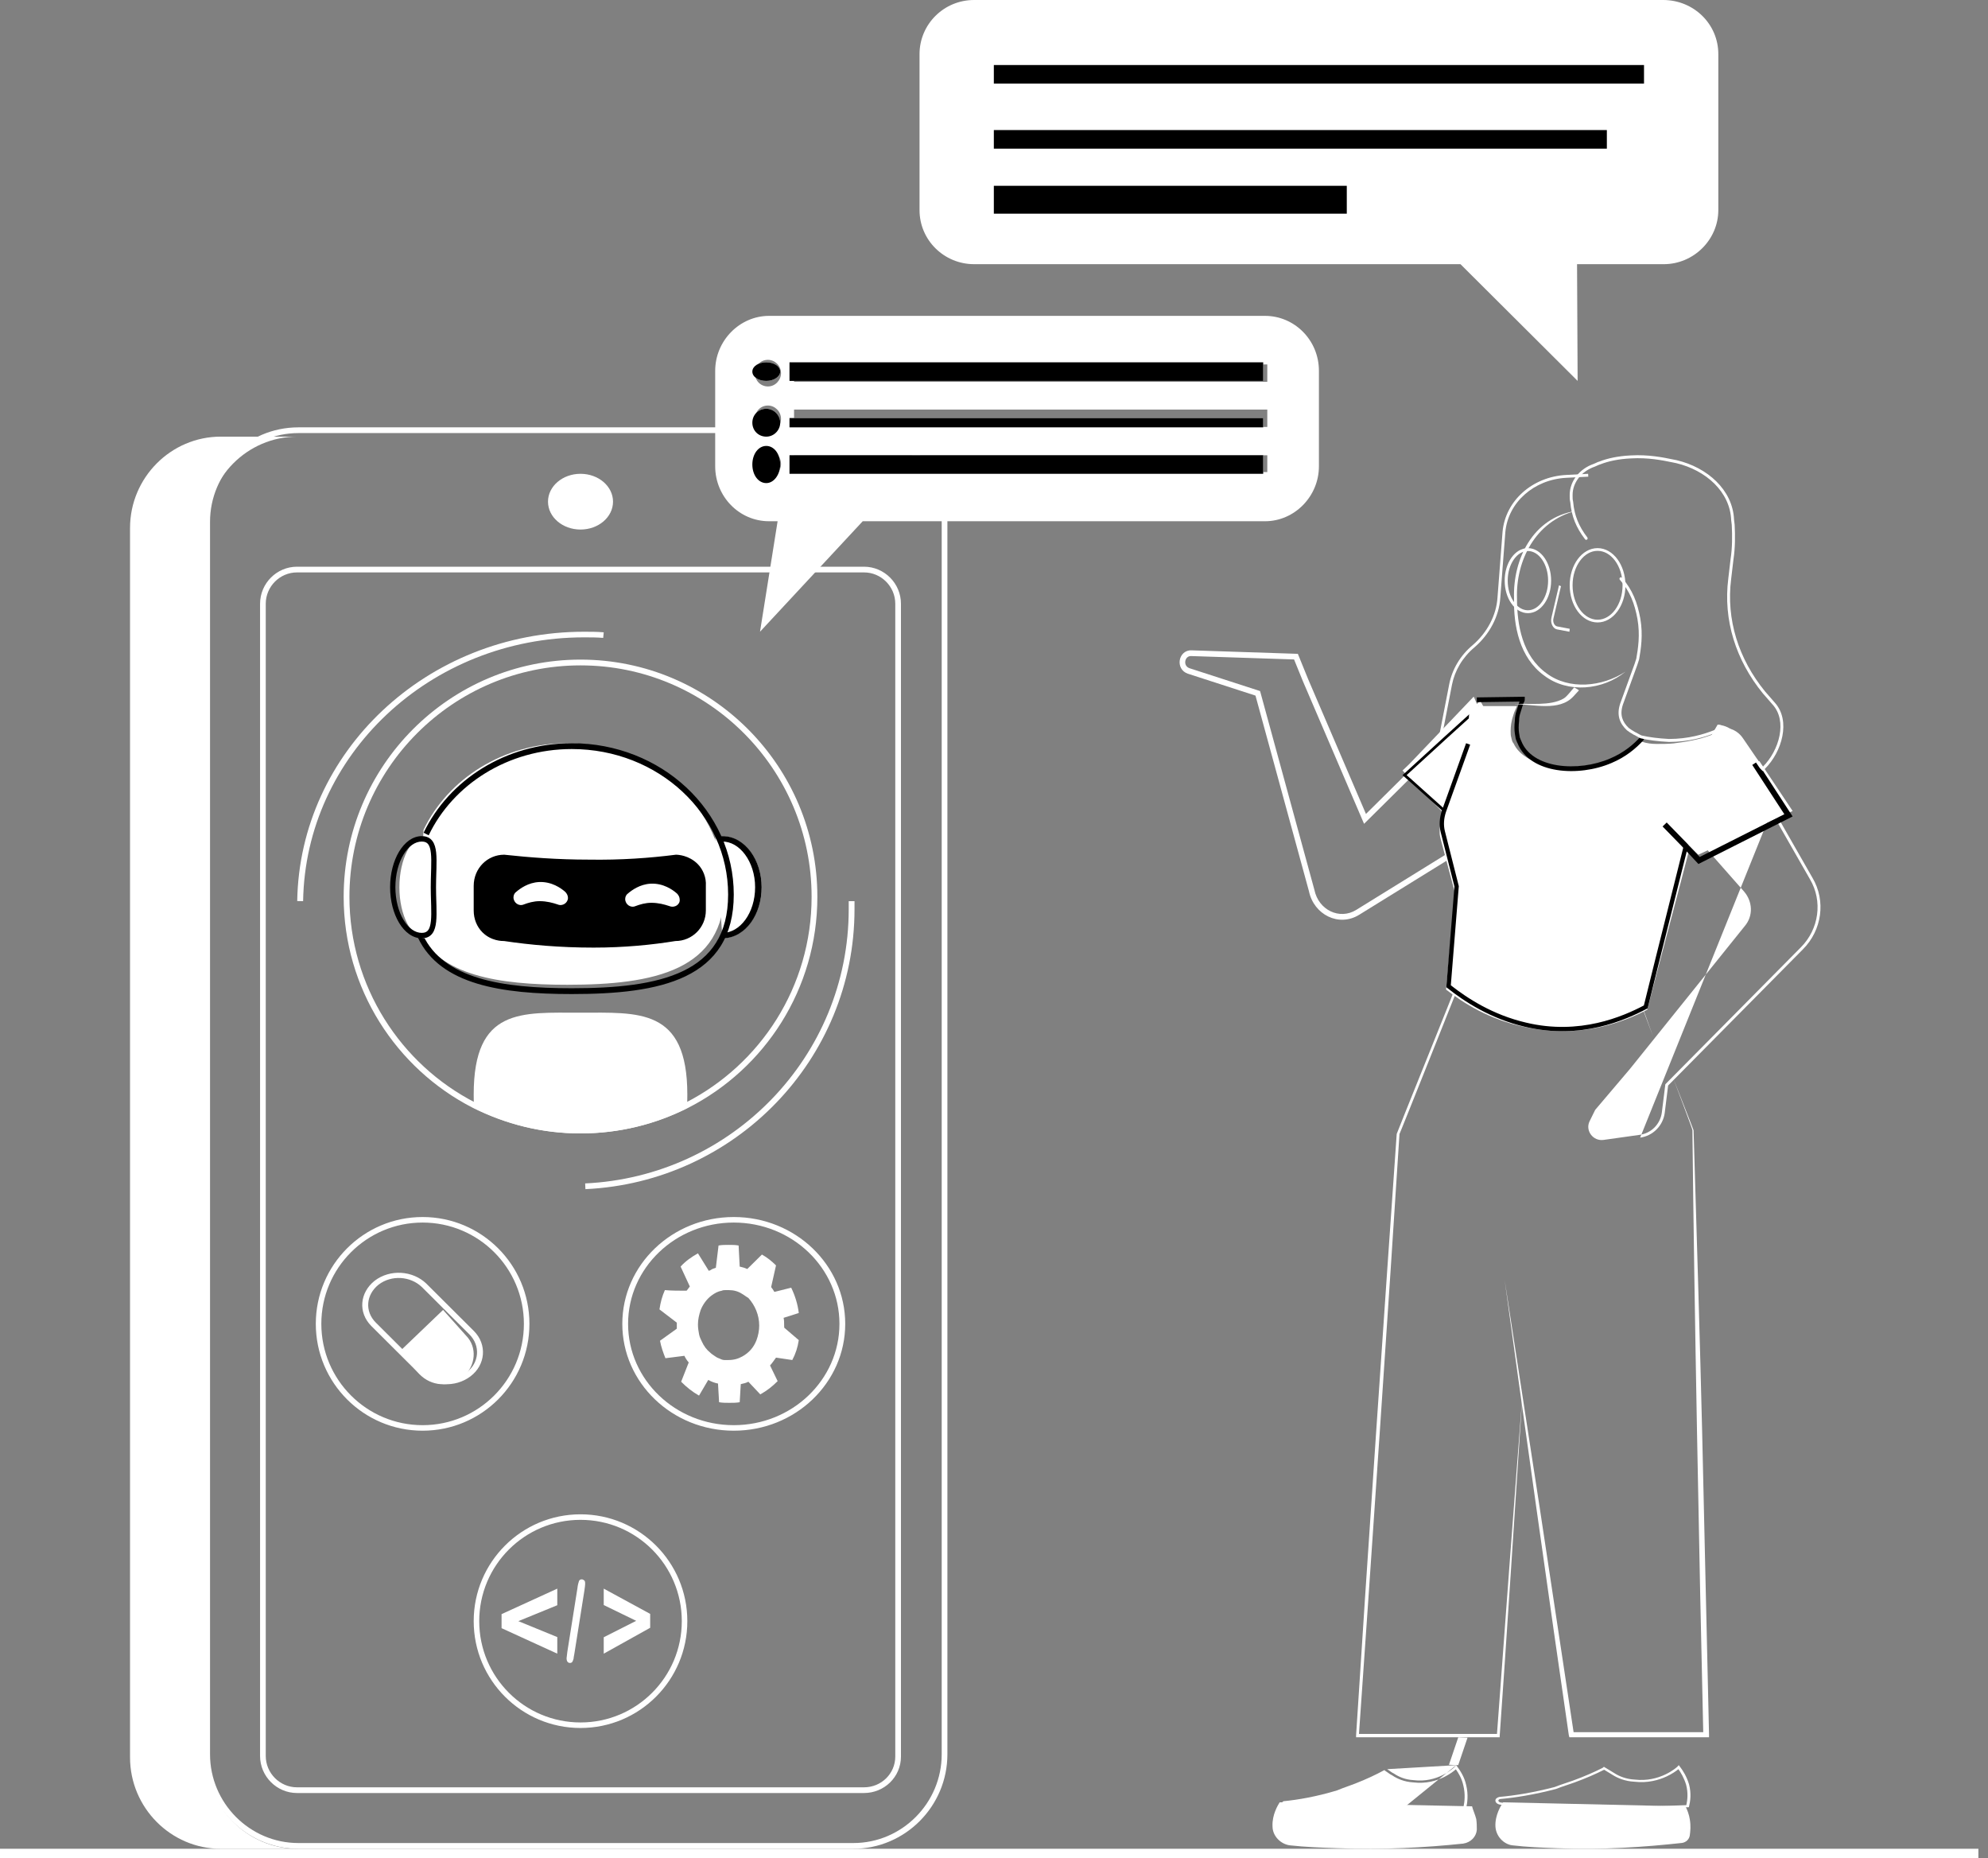 <svg viewBox="0 0 183 171" fill="none" xmlns="http://www.w3.org/2000/svg">
<rect x="0" y="0" width="183" height="171" fill="#808080" stroke="none"/>
<path d="M27.36 170.145H20.317C15.726 170.145 11.97 166.361 11.97 161.737V48.593C11.97 43.969 15.726 40.185 20.317 40.185H27.36C22.769 40.185 19.013 43.969 19.013 48.593V161.737C19.013 166.361 22.769 170.145 27.36 170.145Z" fill="white"/>
<path fill-rule="evenodd" clip-rule="evenodd" d="M27.465 39.857C22.994 39.857 19.334 43.532 19.334 48.023V161.452C19.334 165.943 22.994 169.618 27.465 169.618H78.555C83.026 169.618 86.686 165.943 86.686 161.452V48.023C86.686 43.531 83.078 39.857 78.555 39.857H27.465ZM18.81 48.023C18.81 43.241 22.704 39.33 27.465 39.33H78.555C83.369 39.33 87.21 43.242 87.21 48.023V161.452C87.21 166.234 83.316 170.145 78.555 170.145H27.465C22.704 170.145 18.81 166.234 18.81 161.452V48.023Z" fill="white"/>
<path fill-rule="evenodd" clip-rule="evenodd" d="M27.343 52.68C25.76 52.68 24.463 53.979 24.463 55.566V161.605C24.463 163.191 25.76 164.49 27.343 164.49H79.532C81.121 164.49 82.412 163.238 82.412 161.657V55.566C82.412 53.979 81.115 52.68 79.532 52.68H27.343ZM23.94 55.566C23.94 53.689 25.471 52.155 27.343 52.155H79.532C81.404 52.155 82.935 53.689 82.935 55.566V161.657C82.935 163.539 81.399 165.015 79.532 165.015H27.343C25.471 165.015 23.94 163.481 23.94 161.605V55.566Z" fill="white"/>
<path d="M53.438 48.735C55.09 48.735 56.43 47.587 56.43 46.17C56.43 44.753 55.09 43.605 53.438 43.605C51.785 43.605 50.445 44.753 50.445 46.17C50.445 47.587 51.785 48.735 53.438 48.735Z" fill="white"/>
<path d="M65.835 77.003C65.969 76.95 66.169 76.95 66.436 76.95C68.44 76.95 70.11 79.063 70.11 81.653C70.11 84.242 68.507 86.302 66.503 86.355" fill="white"/>
<path fill-rule="evenodd" clip-rule="evenodd" d="M66.219 77.456C66.143 77.461 66.113 77.47 66.103 77.474L65.835 77.026C65.946 76.98 66.065 76.964 66.169 76.957C66.272 76.95 66.388 76.95 66.501 76.95C66.504 76.95 66.507 76.95 66.509 76.95C67.553 76.95 68.46 77.528 69.09 78.375C69.723 79.227 70.11 80.387 70.11 81.653C70.11 82.916 69.739 84.064 69.121 84.909C68.505 85.752 67.617 86.326 66.579 86.355L66.559 85.855C67.323 85.834 68.054 85.407 68.609 84.649C69.16 83.894 69.51 82.84 69.51 81.653C69.51 80.467 69.146 79.4 68.58 78.639C68.01 77.872 67.266 77.45 66.509 77.45C66.385 77.45 66.294 77.45 66.219 77.456Z" fill="black"/>
<path d="M38.988 76.373C41.245 71.674 46.324 68.4 52.224 68.4C60.226 68.4 66.69 74.419 66.69 81.865C66.69 89.31 60.226 90.63 52.224 90.63C45.862 90.63 40.425 89.785 38.475 85.666" fill="white"/>
<path fill-rule="evenodd" clip-rule="evenodd" d="M52.633 68.936C46.749 68.936 41.7 72.205 39.461 76.874L38.995 76.637C41.328 71.772 46.567 68.4 52.633 68.4C60.857 68.4 67.545 74.601 67.545 82.326C67.545 84.255 67.127 85.807 66.354 87.046C65.582 88.285 64.468 89.19 63.109 89.846C60.403 91.152 56.688 91.485 52.633 91.485C49.406 91.485 46.388 91.271 43.922 90.523C41.452 89.775 39.506 88.48 38.475 86.3L38.942 86.065C39.886 88.062 41.68 89.285 44.069 90.009C46.461 90.735 49.418 90.949 52.633 90.949C56.684 90.949 60.295 90.612 62.889 89.361C64.179 88.738 65.209 87.893 65.917 86.756C66.626 85.62 67.025 84.173 67.025 82.326C67.025 74.946 60.62 68.936 52.633 68.936Z" fill="black"/>
<path d="M63.27 100.73C63.27 101.151 63.27 101.572 63.217 101.993C60.31 103.467 56.979 104.31 53.438 104.31C49.896 104.31 46.618 103.467 43.658 101.993C43.605 101.572 43.605 101.151 43.605 100.73C43.605 92.726 47.993 93.2 53.385 93.2C58.777 93.2 63.27 92.726 63.27 100.73Z" fill="white"/>
<path d="M64.222 79.515C63.42 78.71 62.416 78.66 62.216 78.66C59.858 78.962 57.149 79.163 54.19 79.113C51.33 79.113 48.722 78.911 46.414 78.66C44.859 78.66 43.605 79.917 43.605 81.527V83.79C43.605 84.595 43.906 85.299 44.408 85.802C45.21 86.606 46.214 86.606 46.414 86.606C48.772 86.958 51.531 87.21 54.641 87.21C57.45 87.21 60.008 86.958 62.166 86.606C63.721 86.606 64.975 85.349 64.975 83.79V81.527C65.025 80.772 64.724 80.018 64.222 79.515ZM51.33 83.237C50.879 83.086 50.327 82.935 49.675 82.935C49.123 82.935 48.621 83.086 48.22 83.237C47.769 83.438 47.267 83.086 47.267 82.583C47.267 82.382 47.367 82.18 47.518 82.08C47.869 81.778 48.621 81.225 49.625 81.175C50.778 81.124 51.631 81.728 52.032 82.08C52.183 82.231 52.283 82.432 52.283 82.633C52.283 83.086 51.782 83.438 51.33 83.237ZM61.614 83.388C61.162 83.237 60.61 83.086 59.958 83.086C59.407 83.086 58.905 83.237 58.504 83.388C58.052 83.589 57.55 83.237 57.55 82.734C57.55 82.533 57.651 82.331 57.801 82.231C58.152 81.929 58.905 81.376 59.908 81.326C61.062 81.275 61.915 81.879 62.316 82.231C62.467 82.382 62.567 82.583 62.567 82.784C62.617 83.237 62.115 83.589 61.614 83.388Z" fill="black"/>
<path d="M40.143 81.653C40.143 84.242 40.493 86.355 39.178 86.355C37.862 86.355 36.765 84.242 36.765 81.653C36.765 79.063 37.862 76.95 39.178 76.95C40.493 76.95 40.143 79.011 40.143 81.653Z" fill="white"/>
<path fill-rule="evenodd" clip-rule="evenodd" d="M37.149 78.639C36.69 79.4 36.396 80.466 36.396 81.653C36.396 82.838 36.69 83.904 37.149 84.666C37.611 85.433 38.213 85.855 38.826 85.855C39.129 85.855 39.3 85.755 39.415 85.602C39.543 85.431 39.625 85.16 39.666 84.771C39.706 84.386 39.704 83.921 39.69 83.389C39.687 83.25 39.682 83.107 39.678 82.96C39.665 82.549 39.652 82.107 39.652 81.653C39.652 81.186 39.666 80.737 39.678 80.32C39.682 80.174 39.687 80.032 39.69 79.895C39.704 79.36 39.706 78.897 39.666 78.516C39.625 78.13 39.543 77.864 39.417 77.698C39.303 77.548 39.131 77.45 38.826 77.45C38.213 77.45 37.611 77.872 37.149 78.639ZM36.736 78.375C37.246 77.528 37.981 76.95 38.826 76.95C39.25 76.95 39.576 77.096 39.799 77.39C40.01 77.668 40.105 78.047 40.149 78.461C40.193 78.88 40.19 79.374 40.176 79.908C40.172 80.05 40.168 80.195 40.163 80.342C40.151 80.757 40.138 81.195 40.138 81.653C40.138 82.099 40.151 82.528 40.163 82.938C40.168 83.087 40.172 83.233 40.176 83.376C40.19 83.908 40.193 84.403 40.149 84.825C40.105 85.242 40.011 85.625 39.801 85.906C39.578 86.204 39.252 86.355 38.826 86.355C37.981 86.355 37.246 85.777 36.736 84.93C36.223 84.078 35.91 82.918 35.91 81.653C35.91 80.387 36.223 79.227 36.736 78.375Z" fill="black"/>
<path fill-rule="evenodd" clip-rule="evenodd" d="M53.438 61.236C41.701 61.236 32.166 70.784 32.166 82.534C32.166 90.769 36.88 97.956 43.744 101.471C46.679 102.94 49.927 103.779 53.438 103.779C56.949 103.779 60.25 102.939 63.131 101.471C69.995 97.956 74.71 90.822 74.71 82.534C74.71 70.784 65.174 61.236 53.438 61.236ZM31.635 82.534C31.635 70.49 41.408 60.705 53.438 60.705C65.467 60.705 75.24 70.49 75.24 82.534C75.24 91.03 70.406 98.342 63.372 101.944L63.372 101.944C60.417 103.45 57.034 104.31 53.438 104.31C49.84 104.31 46.511 103.449 43.505 101.945L43.503 101.944C36.469 98.342 31.635 90.976 31.635 82.534Z" fill="white"/>
<path fill-rule="evenodd" clip-rule="evenodd" d="M53.761 58.657C39.598 58.657 28.117 69.492 27.902 82.935L27.36 82.927C27.579 69.203 39.301 58.14 53.761 58.14H53.768C54.36 58.14 54.967 58.14 55.575 58.193L55.526 58.707C54.944 58.657 54.36 58.657 53.761 58.657Z" fill="white"/>
<path fill-rule="evenodd" clip-rule="evenodd" d="M78.126 82.935H78.66V83.676C78.66 97.52 67.652 108.799 53.89 109.44L53.865 108.912C67.343 108.283 78.126 97.236 78.126 83.676V82.935Z" fill="white"/>
<path fill-rule="evenodd" clip-rule="evenodd" d="M158.175 4.978V19.335C158.175 22.06 155.902 24.313 153.153 24.313H145.171L145.224 35.055L134.44 24.313H89.667C86.918 24.313 84.645 22.112 84.645 19.335V4.978C84.645 2.253 86.865 0 89.667 0H153.1C155.902 0 158.175 2.201 158.175 4.978Z" fill="white"/>
<path fill-rule="evenodd" clip-rule="evenodd" d="M116.448 29.07H70.797C68.081 29.07 65.835 31.359 65.835 34.128V42.913C65.835 45.681 68.029 47.971 70.797 47.971H71.581L69.961 58.14L79.415 47.971H116.448C119.164 47.971 121.41 45.681 121.41 42.913V34.128C121.41 31.306 119.164 29.07 116.448 29.07ZM70.693 33.116C71.319 33.116 71.894 33.649 71.894 34.341C71.894 34.98 71.372 35.566 70.693 35.566C70.014 35.566 69.491 35.033 69.491 34.341C69.491 33.649 70.014 33.116 70.693 33.116ZM70.693 37.322C71.319 37.322 71.894 37.855 71.894 38.547C71.894 39.239 71.372 39.772 70.693 39.772C70.014 39.772 69.491 39.239 69.491 38.547C69.491 37.855 70.014 37.322 70.693 37.322ZM70.693 43.925C70.066 43.925 69.491 43.392 69.491 42.7C69.491 42.008 70.014 41.475 70.693 41.475C71.372 41.475 71.894 42.008 71.894 42.7C71.894 43.392 71.319 43.925 70.693 43.925ZM116.657 43.445H73.095V41.901H116.657V43.445ZM116.657 39.292H73.095V37.695H116.657V39.292ZM116.657 35.14H73.095V33.542H116.657V35.14Z" fill="white"/>
<path fill-rule="evenodd" clip-rule="evenodd" d="M71.82 42.75C71.82 43.642 71.262 44.46 70.537 44.46C69.813 44.46 69.255 43.717 69.255 42.75C69.255 41.783 69.813 41.04 70.537 41.04C71.262 41.04 71.82 41.783 71.82 42.75Z" fill="white"/>
<path fill-rule="evenodd" clip-rule="evenodd" d="M71.82 38.903C71.82 39.572 71.262 40.185 70.537 40.185C69.813 40.185 69.255 39.627 69.255 38.903C69.255 38.178 69.813 37.62 70.537 37.62C71.262 37.62 71.82 38.233 71.82 38.903Z" fill="white"/>
<path fill-rule="evenodd" clip-rule="evenodd" d="M71.82 34.2C71.82 34.646 71.262 35.055 70.537 35.055C69.813 35.055 69.255 34.683 69.255 34.2C69.255 33.717 69.813 33.345 70.537 33.345C71.262 33.345 71.82 33.717 71.82 34.2Z" fill="white"/>
<path d="M116.28 33.345H72.675V35.055H116.28V33.345Z" fill="white"/>
<path d="M116.28 38.475H72.675V39.33H116.28V38.475Z" fill="white"/>
<path d="M116.28 41.895H72.675V43.605H116.28V41.895Z" fill="white"/>
<path fill-rule="evenodd" clip-rule="evenodd" d="M71.82 34.2C71.82 34.646 71.262 35.055 70.537 35.055C69.813 35.055 69.255 34.683 69.255 34.2C69.255 33.717 69.813 33.345 70.537 33.345C71.262 33.345 71.82 33.717 71.82 34.2Z" fill="black"/>
<path fill-rule="evenodd" clip-rule="evenodd" d="M71.82 38.903C71.82 39.572 71.262 40.185 70.537 40.185C69.813 40.185 69.255 39.627 69.255 38.903C69.255 38.178 69.813 37.62 70.537 37.62C71.262 37.62 71.82 38.233 71.82 38.903Z" fill="black"/>
<path fill-rule="evenodd" clip-rule="evenodd" d="M71.82 42.75C71.82 43.642 71.262 44.46 70.537 44.46C69.813 44.46 69.255 43.717 69.255 42.75C69.255 41.783 69.813 41.04 70.537 41.04C71.262 41.04 71.82 41.783 71.82 42.75Z" fill="black"/>
<path d="M116.28 33.345H72.675V35.055H116.28V33.345Z" fill="black"/>
<path d="M116.28 38.475H72.675V39.33H116.28V38.475Z" fill="black"/>
<path d="M116.28 41.895H72.675V43.605H116.28V41.895Z" fill="black"/>
<path d="M151.335 5.985H91.485V7.695H151.335V5.985Z" fill="black"/>
<path d="M147.915 11.97H91.485V13.68H147.915V11.97Z" fill="black"/>
<path d="M123.975 17.1H91.485V19.665H123.975V17.1Z" fill="black"/>
<path fill-rule="evenodd" clip-rule="evenodd" d="M146.205 43.868L144.189 43.973C141.192 44.128 138.824 46.244 138.571 48.957L138.106 55.006C138 56.73 137.101 58.392 135.734 59.569L135.733 59.571C134.618 60.499 133.91 61.735 133.658 63.02L132.779 67.545L132.525 67.494L133.404 62.969C133.668 61.623 134.408 60.334 135.568 59.368C136.889 58.23 137.747 56.631 137.848 54.988L137.848 54.986L138.314 48.933C138.579 46.069 141.071 43.871 144.175 43.71C144.175 43.71 144.175 43.71 144.175 43.71L146.192 43.605L146.205 43.868Z" fill="white"/>
<path fill-rule="evenodd" clip-rule="evenodd" d="M67.545 112.514C62.172 112.514 57.817 116.689 57.817 121.837C57.817 126.986 62.172 131.161 67.545 131.161C72.918 131.161 77.273 126.986 77.273 121.837C77.273 116.689 72.918 112.514 67.545 112.514ZM57.285 121.837C57.285 116.407 61.879 112.005 67.545 112.005C73.212 112.005 77.805 116.407 77.805 121.837C77.805 127.268 73.212 131.67 67.545 131.67C61.879 131.67 57.285 127.268 57.285 121.837Z" fill="white"/>
<path fill-rule="evenodd" clip-rule="evenodd" d="M53.438 139.874C48.288 139.874 44.114 144.049 44.114 149.197C44.114 154.346 48.288 158.521 53.438 158.521C58.587 158.521 62.761 154.346 62.761 149.197C62.761 144.049 58.587 139.874 53.438 139.874ZM43.605 149.197C43.605 143.767 48.007 139.365 53.438 139.365C58.868 139.365 63.27 143.767 63.27 149.197C63.27 154.628 58.868 159.03 53.438 159.03C48.007 159.03 43.605 154.628 43.605 149.197Z" fill="white"/>
<path fill-rule="evenodd" clip-rule="evenodd" d="M38.903 112.514C33.754 112.514 29.579 116.689 29.579 121.837C29.579 126.986 33.754 131.161 38.903 131.161C44.051 131.161 48.226 126.986 48.226 121.837C48.226 116.689 44.051 112.514 38.903 112.514ZM29.07 121.837C29.07 116.407 33.472 112.005 38.903 112.005C44.333 112.005 48.735 116.407 48.735 121.837C48.735 127.268 44.333 131.67 38.903 131.67C33.472 131.67 29.07 127.268 29.07 121.837Z" fill="white"/>
<path d="M72.183 122.004C72.183 121.727 72.183 121.505 72.133 121.283L73.53 120.839C73.43 120.007 73.181 119.23 72.831 118.509L71.284 118.897C71.185 118.731 71.085 118.564 70.985 118.453L71.434 116.456C71.035 116.068 70.636 115.735 70.137 115.458L68.789 116.789C68.54 116.678 68.34 116.623 68.091 116.567L67.991 114.626C67.691 114.57 67.392 114.57 67.093 114.57C66.743 114.57 66.444 114.57 66.144 114.626L65.895 116.678C65.695 116.734 65.546 116.789 65.396 116.9C65.346 116.9 65.296 116.956 65.246 116.956L64.248 115.347C63.649 115.68 63.1 116.068 62.651 116.567L63.5 118.398C63.4 118.509 63.35 118.62 63.25 118.731L63.2 118.786C62.502 118.786 61.803 118.786 61.204 118.731C60.955 119.286 60.805 119.84 60.705 120.506L62.302 121.727C62.302 121.838 62.302 121.949 62.302 122.004C62.302 122.115 62.302 122.226 62.302 122.281L60.755 123.391C60.855 123.946 61.054 124.5 61.254 125L63.001 124.778C63.1 125 63.25 125.222 63.4 125.388L62.701 127.163C63.2 127.663 63.749 128.106 64.348 128.439L65.196 126.997C65.496 127.163 65.795 127.274 66.094 127.33L66.194 129.05C66.494 129.105 66.843 129.105 67.142 129.105C67.442 129.105 67.791 129.105 68.091 129.05L68.19 127.385C68.44 127.33 68.689 127.274 68.889 127.163L69.987 128.328C70.586 127.996 71.085 127.607 71.584 127.108L70.885 125.665C71.085 125.444 71.234 125.222 71.434 124.944L72.931 125.166C73.231 124.611 73.43 124.001 73.53 123.335L72.233 122.226C72.183 122.226 72.183 122.115 72.183 122.004ZM69.887 122.004C69.887 122.448 69.787 122.947 69.638 123.335C69.388 124.001 68.939 124.5 68.34 124.833C67.941 125.055 67.542 125.166 67.043 125.166C66.943 125.166 66.793 125.166 66.693 125.166C66.544 125.166 66.394 125.111 66.294 125.055C66.144 125 65.995 124.944 65.845 124.833C65.695 124.722 65.496 124.611 65.396 124.5C65.046 124.223 64.797 123.89 64.597 123.446C64.498 123.224 64.398 123.058 64.348 122.781C64.298 122.503 64.248 122.226 64.248 121.893C64.248 121.449 64.348 121.005 64.498 120.562C64.697 120.062 65.046 119.563 65.496 119.23C65.795 119.008 66.094 118.842 66.444 118.786C66.544 118.731 66.693 118.731 66.793 118.731C66.893 118.731 66.993 118.731 67.093 118.731C67.542 118.731 67.941 118.842 68.29 119.064C68.49 119.175 68.689 119.341 68.889 119.452C69.488 120.118 69.887 121.005 69.887 122.004Z" fill="white"/>
<path d="M51.3 150.664V152.19L46.17 149.843V148.552L51.3 146.205V147.731L47.715 149.197L51.3 150.664Z" fill="white"/>
<path d="M53.794 146.387L52.867 152.226C52.832 152.445 52.796 152.554 52.796 152.663C52.761 152.772 52.725 152.881 52.689 152.936C52.654 152.99 52.583 153.045 52.476 153.045C52.262 153.045 52.155 152.881 52.155 152.608C52.155 152.554 52.191 152.336 52.226 152.008L53.153 146.169C53.188 145.841 53.259 145.623 53.295 145.514C53.331 145.405 53.438 145.35 53.544 145.35C53.651 145.35 53.722 145.405 53.794 145.459C53.865 145.514 53.865 145.677 53.865 145.787C53.865 145.896 53.829 146.114 53.794 146.387Z" fill="white"/>
<path d="M59.85 149.808L55.575 152.19V150.679L58.563 149.168L55.575 147.716V146.205L59.85 148.529V149.808Z" fill="white"/>
<path fill-rule="evenodd" clip-rule="evenodd" d="M34.847 118.23C33.696 119.152 33.552 120.678 34.597 121.724C34.597 121.724 34.597 121.724 34.597 121.724L38.969 126.079C40.022 127.088 41.766 127.214 42.96 126.298L42.961 126.298C44.104 125.427 44.256 123.855 43.208 122.806C43.208 122.806 43.208 122.806 43.208 122.806L38.836 118.451C37.783 117.443 36.042 117.316 34.847 118.23ZM34.485 117.871C35.914 116.776 37.997 116.936 39.241 118.129L39.245 118.133L43.619 122.49C44.867 123.739 44.691 125.615 43.32 126.659C41.891 127.754 39.808 127.594 38.564 126.401L38.56 126.397L34.186 122.04L34.186 122.04C32.935 120.788 33.118 118.964 34.48 117.875L34.485 117.871Z" fill="white"/>
<path d="M42.644 126.715C41.438 127.725 39.679 127.581 38.624 126.474L36.765 124.405L38.775 122.48L40.785 120.555L42.895 122.913C43.95 123.972 43.799 125.704 42.644 126.715Z" fill="white"/>
<path fill-rule="evenodd" clip-rule="evenodd" d="M109.695 59.852L119.471 60.174L120.412 62.492L125.74 74.909L136.255 64.49L141.93 74.685L134.149 78.603L125.115 84.189C125.115 84.189 125.115 84.189 125.115 84.189C123.244 85.347 120.942 84.18 120.492 82.022L115.57 64.017L109.343 62.001C108.741 61.796 108.518 61.236 108.602 60.749C108.685 60.266 109.078 59.818 109.695 59.852ZM109.505 61.5L115.993 63.6L120.994 81.896L120.996 81.904C121.376 83.75 123.309 84.689 124.847 83.738L133.9 78.139L141.21 74.459L136.136 65.343L125.565 75.818L119.936 62.696L119.121 60.69L109.669 60.379C109.357 60.361 109.157 60.572 109.111 60.84C109.066 61.105 109.179 61.388 109.505 61.5Z" fill="white"/>
<path fill-rule="evenodd" clip-rule="evenodd" d="M133.38 162.416L134.238 159.885L135.09 159.919L134.232 162.45L133.38 162.416Z" fill="white"/>
<path d="M135.508 166.239C135.562 166.503 135.781 166.978 135.89 167.4C135.945 167.77 135.945 168.086 135.945 168.403C135.89 169.036 135.398 169.564 134.688 169.67C131.189 170.039 127.307 170.25 123.098 170.092C121.567 170.039 120.146 169.986 118.724 169.828C117.904 169.722 117.139 168.984 117.139 168.086C117.084 167.031 117.631 166.134 117.795 165.87L135.508 166.239Z" fill="white"/>
<path d="M155.142 166.249C155.295 166.466 155.5 167.062 155.551 167.442C155.653 168.038 155.602 168.525 155.551 168.905C155.5 169.284 155.193 169.555 154.835 169.609C151.359 169.988 147.525 170.259 143.384 170.097C141.901 170.043 140.572 169.988 139.192 169.826C138.425 169.718 137.709 169.013 137.658 168.092C137.607 167.062 138.169 166.141 138.374 165.87L155.142 166.249Z" fill="white"/>
<path fill-rule="evenodd" clip-rule="evenodd" d="M134.047 162.45L134.153 162.598C134.42 162.973 134.802 163.523 134.965 164.286C135.182 165.171 135.073 165.929 134.965 166.392L134.946 166.472L134.841 166.477C134.167 166.504 133.487 166.532 132.806 166.56C131.449 166.615 130.092 166.67 128.782 166.725M127.693 162.819C127.782 162.872 127.863 162.932 127.939 162.988C127.958 163.002 127.976 163.015 127.994 163.028C128.092 163.099 128.19 163.166 128.311 163.222L128.321 163.227L128.33 163.233C128.74 163.512 129.351 163.789 130.112 163.828L130.118 163.829L130.124 163.83C131.225 163.969 132.149 163.691 132.816 163.358C133.485 163.024 133.884 162.641 133.926 162.591L134.047 162.45M127.43 162.908C126.694 163.311 125.766 163.749 124.74 164.148C124.529 164.231 124.317 164.307 124.104 164.383C124.047 164.403 123.99 164.424 123.933 164.445C123.661 164.543 123.385 164.645 123.096 164.767L123.089 164.771L123.081 164.773C121.174 165.35 119.476 165.642 118.142 165.769C118.07 165.816 118.027 165.867 118.006 165.906C117.997 165.923 117.993 165.935 117.991 165.944L117.992 165.945L118.002 165.968C118.01 165.987 118.031 166.002 118.083 166.02C118.095 166.024 118.106 166.028 118.12 166.032L118.122 166.033L118.122 166.033C118.134 166.037 118.151 166.042 118.166 166.047C118.177 166.052 118.194 166.058 118.211 166.069C118.843 166.129 119.473 166.217 120.106 166.305C120.126 166.307 120.146 166.31 120.166 166.313C120.837 166.406 121.511 166.499 122.197 166.56L122.201 166.561L122.201 166.561C122.242 166.565 122.283 166.57 122.325 166.574C122.657 166.611 123.031 166.652 123.366 166.724C124.264 166.683 125.161 166.653 126.057 166.622L126.057 166.622C126.961 166.591 127.864 166.56 128.766 166.518L128.767 166.518C130.077 166.463 131.435 166.408 132.793 166.353C133.437 166.327 134.082 166.301 134.722 166.274C134.819 165.822 134.9 165.127 134.704 164.323L134.703 164.321L134.703 164.321C134.566 163.678 134.266 163.193 134.016 162.833C133.83 162.997 133.467 163.279 132.959 163.532C132.258 163.882 131.27 164.183 130.088 164.035C129.262 163.99 128.603 163.692 128.164 163.395C128.024 163.328 127.912 163.252 127.813 163.18C127.792 163.164 127.772 163.149 127.752 163.135C127.674 163.077 127.604 163.026 127.525 162.98L127.517 162.975L127.511 162.97C127.489 162.954 127.474 162.937 127.462 162.924C127.459 162.92 127.457 162.917 127.454 162.914C127.446 162.912 127.438 162.911 127.43 162.908ZM117.99 165.956C117.99 165.956 117.99 165.955 117.99 165.954C117.99 165.955 117.99 165.956 117.99 165.956Z" fill="white"/>
<path fill-rule="evenodd" clip-rule="evenodd" d="M154.534 162.45L154.643 162.593C154.923 162.958 155.257 163.485 155.48 164.213L155.481 164.216L155.481 164.216C155.705 165.069 155.593 165.799 155.481 166.244L155.462 166.322L155.353 166.326C153.27 166.405 151.129 166.485 149.098 166.525C148.166 166.565 147.233 166.595 146.301 166.625L146.301 166.625C145.368 166.654 144.437 166.684 143.505 166.724L143.482 166.725L143.46 166.72C143.127 166.652 142.752 166.613 142.399 166.577C142.357 166.573 142.315 166.568 142.273 166.564C141.556 166.504 140.853 166.414 140.161 166.324C140.142 166.322 140.122 166.319 140.103 166.317C139.429 166.23 138.767 166.144 138.105 166.086L138.096 166.085L138.088 166.084C137.81 166.034 137.655 165.876 137.655 165.708C137.655 165.532 137.824 165.423 138.023 165.375L138.036 165.372L138.05 165.371C139.408 165.252 141.15 164.976 143.112 164.462C143.414 164.343 143.702 164.243 143.981 164.149C144.042 164.129 144.101 164.109 144.161 164.089C144.38 164.016 144.593 163.944 144.807 163.867C145.856 163.486 146.803 163.069 147.551 162.686L147.639 162.601C147.753 162.663 147.935 162.775 148.119 162.889C148.139 162.902 148.16 162.915 148.18 162.927C148.346 163.03 148.51 163.131 148.63 163.201L148.634 163.204L148.634 163.204C149.057 163.472 149.688 163.739 150.473 163.777L150.48 163.777L150.486 163.778C151.622 163.912 152.575 163.644 153.263 163.324C153.954 163.003 154.365 162.634 154.409 162.586L154.534 162.45ZM147.665 162.872C146.912 163.254 145.97 163.667 144.93 164.045C144.712 164.124 144.493 164.197 144.273 164.271C144.215 164.29 144.156 164.31 144.097 164.33C143.816 164.424 143.531 164.523 143.234 164.641L143.225 164.644L143.215 164.647C141.237 165.165 139.477 165.446 138.097 165.567C137.977 165.599 137.929 165.648 137.929 165.708C137.929 165.779 137.991 165.859 138.147 165.889C138.814 165.948 139.48 166.034 140.148 166.12C140.168 166.123 140.189 166.126 140.209 166.128C140.902 166.218 141.598 166.307 142.306 166.366L142.31 166.367L142.31 166.367C142.352 166.371 142.394 166.375 142.438 166.38C142.78 166.415 143.166 166.454 143.512 166.524C144.438 166.485 145.364 166.455 146.288 166.426L146.289 166.426C147.222 166.396 148.153 166.366 149.084 166.326L149.089 166.326L149.089 166.326C151.081 166.287 153.18 166.209 155.23 166.131C155.33 165.696 155.414 165.027 155.212 164.255C155.021 163.632 154.747 163.163 154.5 162.82C154.309 162.978 153.934 163.248 153.411 163.492C152.688 163.829 151.668 164.118 150.448 163.975C149.592 163.932 148.909 163.643 148.456 163.355C148.332 163.283 148.166 163.18 148.003 163.079C147.982 163.066 147.961 163.053 147.941 163.041C147.843 162.98 147.748 162.922 147.665 162.872Z" fill="white"/>
<path d="M140.15 128.288C139.637 136.109 138.613 151.96 138.049 159.781V159.885H137.946H124.984H124.83V159.73C125.701 145.899 127.597 118.135 128.57 104.357C128.57 104.305 134.052 90.734 134.052 90.682L134.104 90.63H134.155L150.909 91.977C150.96 91.977 152.19 95.447 152.19 95.447L150.909 92.029C151.114 91.977 133.694 90.941 134.257 90.785C134.257 90.785 128.775 104.564 128.826 104.357C127.955 118.135 126.06 145.951 125.086 159.73L124.932 159.574H137.895L137.793 159.678C138.356 151.96 139.535 136.161 140.15 128.288Z" fill="white"/>
<path d="M154.001 99.18C154.001 99.18 155.897 103.97 155.897 104.022C156.108 110.946 156.53 124.899 156.688 131.823L157.32 159.625V159.885H157.057H144.675H144.464L144.411 159.677C142.883 149.264 139.933 128.231 138.51 117.818L141.724 138.696L144.885 159.625L144.675 159.416H157.057L156.793 159.677C156.424 143.902 155.95 119.641 155.792 104.022C155.845 104.022 154.001 99.18 154.001 99.18Z" fill="white"/>
<path fill-rule="evenodd" clip-rule="evenodd" d="M163.183 74.385L166.837 80.777C166.837 80.778 166.838 80.778 166.838 80.778C168.101 82.906 167.715 85.616 165.96 87.37C165.96 87.37 165.96 87.37 165.96 87.37L153.554 99.903L153.237 102.459C153.068 103.602 152.168 104.533 150.979 104.698M147.656 105.165L147.636 105.037L147.655 105.165L147.656 105.165C147.656 105.165 147.656 105.165 147.656 105.165ZM149.837 98.206L149.836 98.207L149.941 98.287L149.838 98.205L149.837 98.206ZM163.183 74.385L163.066 74.445ZM163.066 74.445L156.633 77.768ZM156.906 77.921L160.552 82.057C161.34 82.983 161.401 84.298 160.607 85.232L150.045 98.369L146.839 102.147L146.31 103.222C145.924 104.067 146.655 105.048 147.616 104.908L147.617 104.908L150.941 104.441C152.003 104.294 152.818 103.46 152.971 102.424L153.298 99.786L165.767 87.19L165.767 87.19C167.442 85.517 167.807 82.932 166.605 80.907L166.604 80.905L163.076 74.734L156.906 77.921ZM156.633 77.768L156.486 77.844ZM156.486 77.844L156.594 77.967ZM156.594 77.967L160.346 82.223Z" fill="white"/>
<path d="M139.365 72.251L135.967 71.317C135.104 72.927 134.242 74.485 133.38 76.095L136.17 64.98L139.365 72.251Z" fill="white"/>
<path d="M138.51 70.861L134.882 76.95L133.402 75.387L133.306 75.279L129.105 70.915L129.726 70.322L132.972 66.927L135.646 64.125L135.693 64.179L136.744 66.658L138.367 70.43L138.51 70.861Z" fill="white"/>
<path fill-rule="evenodd" clip-rule="evenodd" d="M133.02 68.097L133.02 68.098L129.481 71.337L129.833 71.645L133.809 75.209L133.96 75.259L135.439 76.572L138.794 71.621L139.147 71.028L139.365 71.153L139.009 71.753L135.487 76.95L133.83 75.478L133.678 75.428L129.664 71.83L129.105 71.341L132.848 67.915L132.848 67.915L136.085 64.98L136.257 65.163L133.02 68.097Z" fill="black"/>
<path d="M159.03 67.492L155.575 77.695V77.746V77.797C155.575 77.797 155.575 77.797 155.575 77.848V77.9C154.28 82.924 152.93 87.897 151.635 92.921C149.691 93.947 145.535 95.69 140.352 94.511C137.113 93.844 134.684 92.306 133.119 91.076V91.024L133.605 85.692L133.929 82.155L132.633 77.284C132.579 77.079 132.525 76.874 132.525 76.618C132.525 76.567 132.525 76.464 132.525 76.413C132.525 76.156 132.579 75.849 132.687 75.541C132.687 75.541 132.687 75.541 132.687 75.49C132.687 75.439 132.687 75.439 132.741 75.388V75.285L132.957 74.67L134.954 69.389L135.008 68.979L135.116 67.441L135.278 65.082V65.031V64.98H139.489H139.651C139.651 65.031 139.597 65.031 139.597 65.082C139.489 65.339 139.381 65.544 139.327 65.749C139.111 66.364 139.057 66.877 139.057 67.287C139.057 67.492 139.057 67.697 139.111 67.851C139.165 68.107 139.219 68.312 139.327 68.415C140.46 70.825 144.995 71.081 148.072 69.953C149.313 69.543 150.285 68.876 151.041 68.21C151.095 68.21 151.095 68.21 151.149 68.261C151.581 68.415 152.066 68.466 152.498 68.466C152.984 68.466 153.578 68.466 154.064 68.415C155.305 68.261 156.439 68.056 157.518 67.646C157.896 67.492 158.328 67.492 158.76 67.543C158.814 67.441 158.922 67.441 159.03 67.492Z" fill="white"/>
<path fill-rule="evenodd" clip-rule="evenodd" d="M132.735 74.583L134.957 68.4L135.331 68.534L133.109 74.714C132.908 75.318 132.86 75.913 133.008 76.504C133.008 76.504 133.008 76.504 133.008 76.504L134.286 81.555L133.551 90.677C135.076 91.873 137.401 93.397 140.48 94.114L140.481 94.114C145.421 95.296 149.4 93.54 151.322 92.535C152.042 89.603 152.778 86.67 153.512 83.748C154.046 81.62 154.579 79.497 155.103 77.384H154.933L155.244 76.918L155.35 76.988H155.61L155.573 77.136L155.574 77.137L155.572 77.141L155.549 77.234C155.005 79.431 154.451 81.636 153.896 83.847C153.155 86.796 152.413 89.755 151.687 92.716L151.665 92.802L151.586 92.844C149.668 93.855 145.54 95.732 140.389 94.5C137.175 93.751 134.768 92.147 133.221 90.922L133.138 90.856L133.885 81.589L132.623 76.6C132.454 75.924 132.512 75.25 132.733 74.587L132.735 74.583Z" fill="black"/>
<path fill-rule="evenodd" clip-rule="evenodd" d="M140.109 64.125H140.357V64.344C140.357 64.346 140.357 64.348 140.357 64.35C140.357 64.409 140.357 64.529 140.273 64.643C140.207 64.795 140.161 64.937 140.119 65.078C140.108 65.113 140.098 65.149 140.087 65.186C140.054 65.3 140.02 65.419 139.978 65.536C139.883 65.804 139.836 66.068 139.836 66.331V66.344L139.835 66.358C139.785 66.807 139.785 67.133 139.832 67.455C139.855 67.559 139.869 67.654 139.879 67.729C139.882 67.743 139.884 67.757 139.885 67.77C139.896 67.841 139.904 67.882 139.913 67.909C139.931 67.937 139.944 67.964 139.954 67.987C139.966 68.018 139.975 68.049 139.981 68.07L139.982 68.073C139.989 68.094 139.992 68.105 139.995 68.112L140.014 68.134L140.029 68.173C140.509 69.439 141.788 70.178 143.371 70.43C144.944 70.68 146.759 70.436 148.212 69.807L148.213 69.806C149.433 69.293 150.347 68.552 151.059 67.753L151.335 68.063C150.589 68.9 149.629 69.678 148.351 70.216C146.837 70.872 144.956 71.125 143.316 70.864C141.695 70.606 140.25 69.834 139.681 68.374C139.662 68.347 139.65 68.319 139.64 68.296C139.628 68.266 139.619 68.234 139.613 68.214L139.612 68.211C139.605 68.19 139.602 68.179 139.599 68.171L139.585 68.155L139.57 68.123C139.529 68.031 139.513 67.926 139.5 67.842C139.498 67.826 139.496 67.811 139.494 67.795C139.482 67.718 139.471 67.64 139.451 67.552L139.45 67.544L139.448 67.535C139.393 67.162 139.393 66.792 139.446 66.317C139.447 65.999 139.505 65.684 139.616 65.373C139.652 65.271 139.681 65.171 139.713 65.061C139.724 65.022 139.736 64.982 139.748 64.939C139.783 64.823 139.822 64.699 139.874 64.567L135.997 64.622L135.945 64.622V64.183H135.996L140.109 64.125Z" fill="black"/>
<path d="M165.015 74.635L156.33 78.66L154.827 77.215L153.045 75.461L158.111 66.69C158.223 66.69 158.334 66.69 158.445 66.742C159.002 66.845 159.503 67.154 159.837 67.567L161.786 69.94L161.897 70.095C161.897 70.095 161.897 70.044 161.953 70.044L165.015 74.635Z" fill="white"/>
<path fill-rule="evenodd" clip-rule="evenodd" d="M164.253 74.935L161.299 70.396L161.742 70.11L165.015 75.14L156.343 79.515L154.785 77.847L153.045 76.062L153.424 75.696L155.169 77.487L156.459 78.867L164.253 74.935Z" fill="black"/>
<path d="M145.35 63.53L144.837 64.09C143.526 65.514 141.132 64.802 139.365 64.802C140.79 64.7 142.671 65.005 143.925 64.293C144.267 64.09 144.609 63.581 144.894 63.276C144.894 63.225 145.35 63.53 145.35 63.53Z" fill="white"/>
<path d="M149.625 61.816C147.552 63.523 144.334 63.833 142.152 62.178C139.861 60.523 139.315 57.575 139.37 55.041C139.261 51.524 141.061 47.646 145.043 47.025C141.333 47.956 139.533 51.628 139.642 55.041C139.642 57.523 140.133 60.368 142.37 61.971C144.443 63.523 147.498 63.212 149.625 61.816Z" fill="white"/>
<path fill-rule="evenodd" clip-rule="evenodd" d="M153.979 42.28C154.113 42.307 154.237 42.333 154.348 42.354L154.354 42.355C157.155 43.019 159.511 45.076 159.624 47.839L159.677 48.276L159.678 48.28C159.731 49.323 159.731 50.427 159.57 51.479L159.357 53.282L159.357 53.283C158.883 57.016 160.04 60.643 162.469 63.625L163.371 64.661C163.371 64.661 163.372 64.662 163.372 64.662C164.129 65.497 164.289 66.641 164.07 67.756C163.852 68.87 163.252 69.975 162.461 70.76C162.461 70.76 162.461 70.76 162.46 70.761L162.261 70.965L161.999 70.696L160.233 68.112C160.132 67.957 159.734 67.398 158.994 67.297L158.988 67.296C158.435 67.192 158.044 67.35 157.914 67.439L157.902 67.447L157.888 67.453C156.919 67.84 155.464 68.282 153.631 68.282H153.624C152.607 68.228 151.747 68.117 151.044 67.951L151.034 67.948L151.025 67.945C150.882 67.886 150.756 67.814 150.649 67.752L150.646 67.75C150.536 67.687 150.457 67.641 150.393 67.619L150.376 67.613L150.361 67.603C150.284 67.55 150.22 67.511 150.176 67.485C150.154 67.472 150.136 67.462 150.125 67.456L150.112 67.449L150.109 67.448C150.109 67.448 150.109 67.447 150.109 67.447C150.045 67.415 149.983 67.367 149.933 67.329L149.929 67.325C149.873 67.282 149.83 67.249 149.789 67.229L149.773 67.22L149.759 67.207C149.427 66.895 149.184 66.546 149.068 66.139C148.953 65.731 148.97 65.279 149.137 64.765L149.138 64.761L150.469 61.098L150.625 60.617C150.784 59.69 150.991 58.456 150.73 56.956C150.467 55.55 150.048 54.427 149.111 53.357C149.061 53.301 149.066 53.215 149.121 53.164C149.175 53.114 149.259 53.118 149.309 53.174C150.289 54.293 150.723 55.467 150.992 56.905L150.992 56.907C151.263 58.465 151.046 59.743 150.886 60.675L150.884 60.685L150.72 61.191L149.389 64.854C149.236 65.325 149.227 65.719 149.324 66.063C149.421 66.404 149.626 66.708 149.926 66.993C149.984 67.026 150.039 67.068 150.084 67.103L150.089 67.106C150.144 67.149 150.188 67.182 150.228 67.203L150.229 67.203L150.23 67.204L150.235 67.206L150.25 67.215C150.264 67.222 150.283 67.233 150.308 67.247C150.354 67.275 150.418 67.314 150.495 67.366C150.579 67.398 150.672 67.451 150.761 67.503C150.768 67.507 150.774 67.51 150.78 67.514C150.884 67.574 150.994 67.636 151.114 67.687C151.794 67.847 152.634 67.955 153.635 68.009C155.415 68.008 156.831 67.58 157.779 67.203C157.975 67.074 158.429 66.914 159.033 67.026C159.886 67.144 160.34 67.785 160.454 67.959L162.204 70.519L162.261 70.578L162.275 70.564C163.029 69.817 163.601 68.761 163.809 67.702C164.017 66.642 163.857 65.598 163.176 64.847L163.174 64.845L162.266 63.802C159.794 60.768 158.608 57.065 159.093 53.249C159.093 53.248 159.093 53.248 159.093 53.248L159.306 51.439C159.464 50.415 159.465 49.334 159.412 48.3L159.358 47.861L159.358 47.855C159.255 45.261 157.033 43.272 154.297 42.623C154.183 42.601 154.058 42.575 153.924 42.547C153.041 42.366 151.722 42.094 150.123 42.188L150.121 42.188C148.961 42.242 148.017 42.458 147.34 42.726L147.332 42.729L147.324 42.731C147.23 42.755 147.146 42.792 147.061 42.832C147.047 42.839 147.032 42.846 147.016 42.853C146.948 42.886 146.874 42.922 146.801 42.947C145.566 43.37 144.761 44.419 144.761 45.552V45.662C144.761 45.825 144.762 45.974 144.811 46.176L144.813 46.186L144.814 46.197C144.918 47.426 145.333 48.441 146.118 49.461C146.163 49.52 146.154 49.606 146.096 49.653C146.038 49.7 145.954 49.69 145.909 49.63C145.097 48.575 144.66 47.514 144.55 46.231C144.495 46.001 144.495 45.826 144.495 45.664V45.552C144.495 44.279 145.395 43.14 146.717 42.687C146.774 42.668 146.83 42.641 146.897 42.608C146.914 42.6 146.931 42.592 146.95 42.583C147.036 42.542 147.136 42.498 147.251 42.468C147.958 42.19 148.929 41.97 150.108 41.914C151.744 41.819 153.097 42.098 153.979 42.28Z" fill="white"/>
<path fill-rule="evenodd" clip-rule="evenodd" d="M142.821 56.812L143.51 53.865L143.692 53.951L143.001 56.906C142.912 57.246 143.089 57.605 143.345 57.651L143.346 57.651L144.495 57.869L144.47 58.14L143.321 57.922C142.965 57.858 142.682 57.345 142.821 56.812Z" fill="white"/>
<path fill-rule="evenodd" clip-rule="evenodd" d="M139.35 51.489C139.005 51.981 138.788 52.67 138.788 53.438C138.788 54.205 139.005 54.893 139.35 55.386C139.695 55.88 140.156 56.165 140.647 56.165C141.139 56.165 141.6 55.88 141.945 55.386C142.29 54.893 142.507 54.205 142.507 53.438C142.507 52.67 142.29 51.981 141.945 51.489C141.6 50.995 141.139 50.71 140.647 50.71C140.156 50.71 139.695 50.995 139.35 51.489ZM139.119 51.342C139.497 50.8 140.035 50.445 140.647 50.445C141.26 50.445 141.798 50.8 142.176 51.342C142.555 51.884 142.785 52.625 142.785 53.438C142.785 54.25 142.555 54.991 142.176 55.533C141.798 56.075 141.26 56.43 140.647 56.43C140.035 56.43 139.497 56.075 139.119 55.533C138.74 54.991 138.51 54.25 138.51 53.438C138.51 52.625 138.74 51.884 139.119 51.342Z" fill="white"/>
<path fill-rule="evenodd" clip-rule="evenodd" d="M145.448 51.606C145.025 52.179 144.759 52.977 144.759 53.865C144.759 54.752 145.025 55.551 145.448 56.124C145.872 56.697 146.443 57.035 147.06 57.035C147.677 57.035 148.248 56.697 148.672 56.124C149.095 55.551 149.361 54.752 149.361 53.865C149.361 52.977 149.095 52.179 148.672 51.606C148.248 51.033 147.677 50.695 147.06 50.695C146.443 50.695 145.872 51.033 145.448 51.606ZM145.231 51.464C145.688 50.844 146.333 50.445 147.06 50.445C147.787 50.445 148.431 50.844 148.889 51.464C149.346 52.083 149.625 52.933 149.625 53.865C149.625 54.797 149.346 55.647 148.889 56.266C148.431 56.886 147.787 57.285 147.06 57.285C146.333 57.285 145.688 56.886 145.231 56.266C144.774 55.647 144.495 54.797 144.495 53.865C144.495 52.933 144.774 52.083 145.231 51.464Z" fill="white"/>
<path fill-rule="evenodd" clip-rule="evenodd" d="M0 170.145H182.115V171H0V170.145Z" fill="white"/>
</svg>
